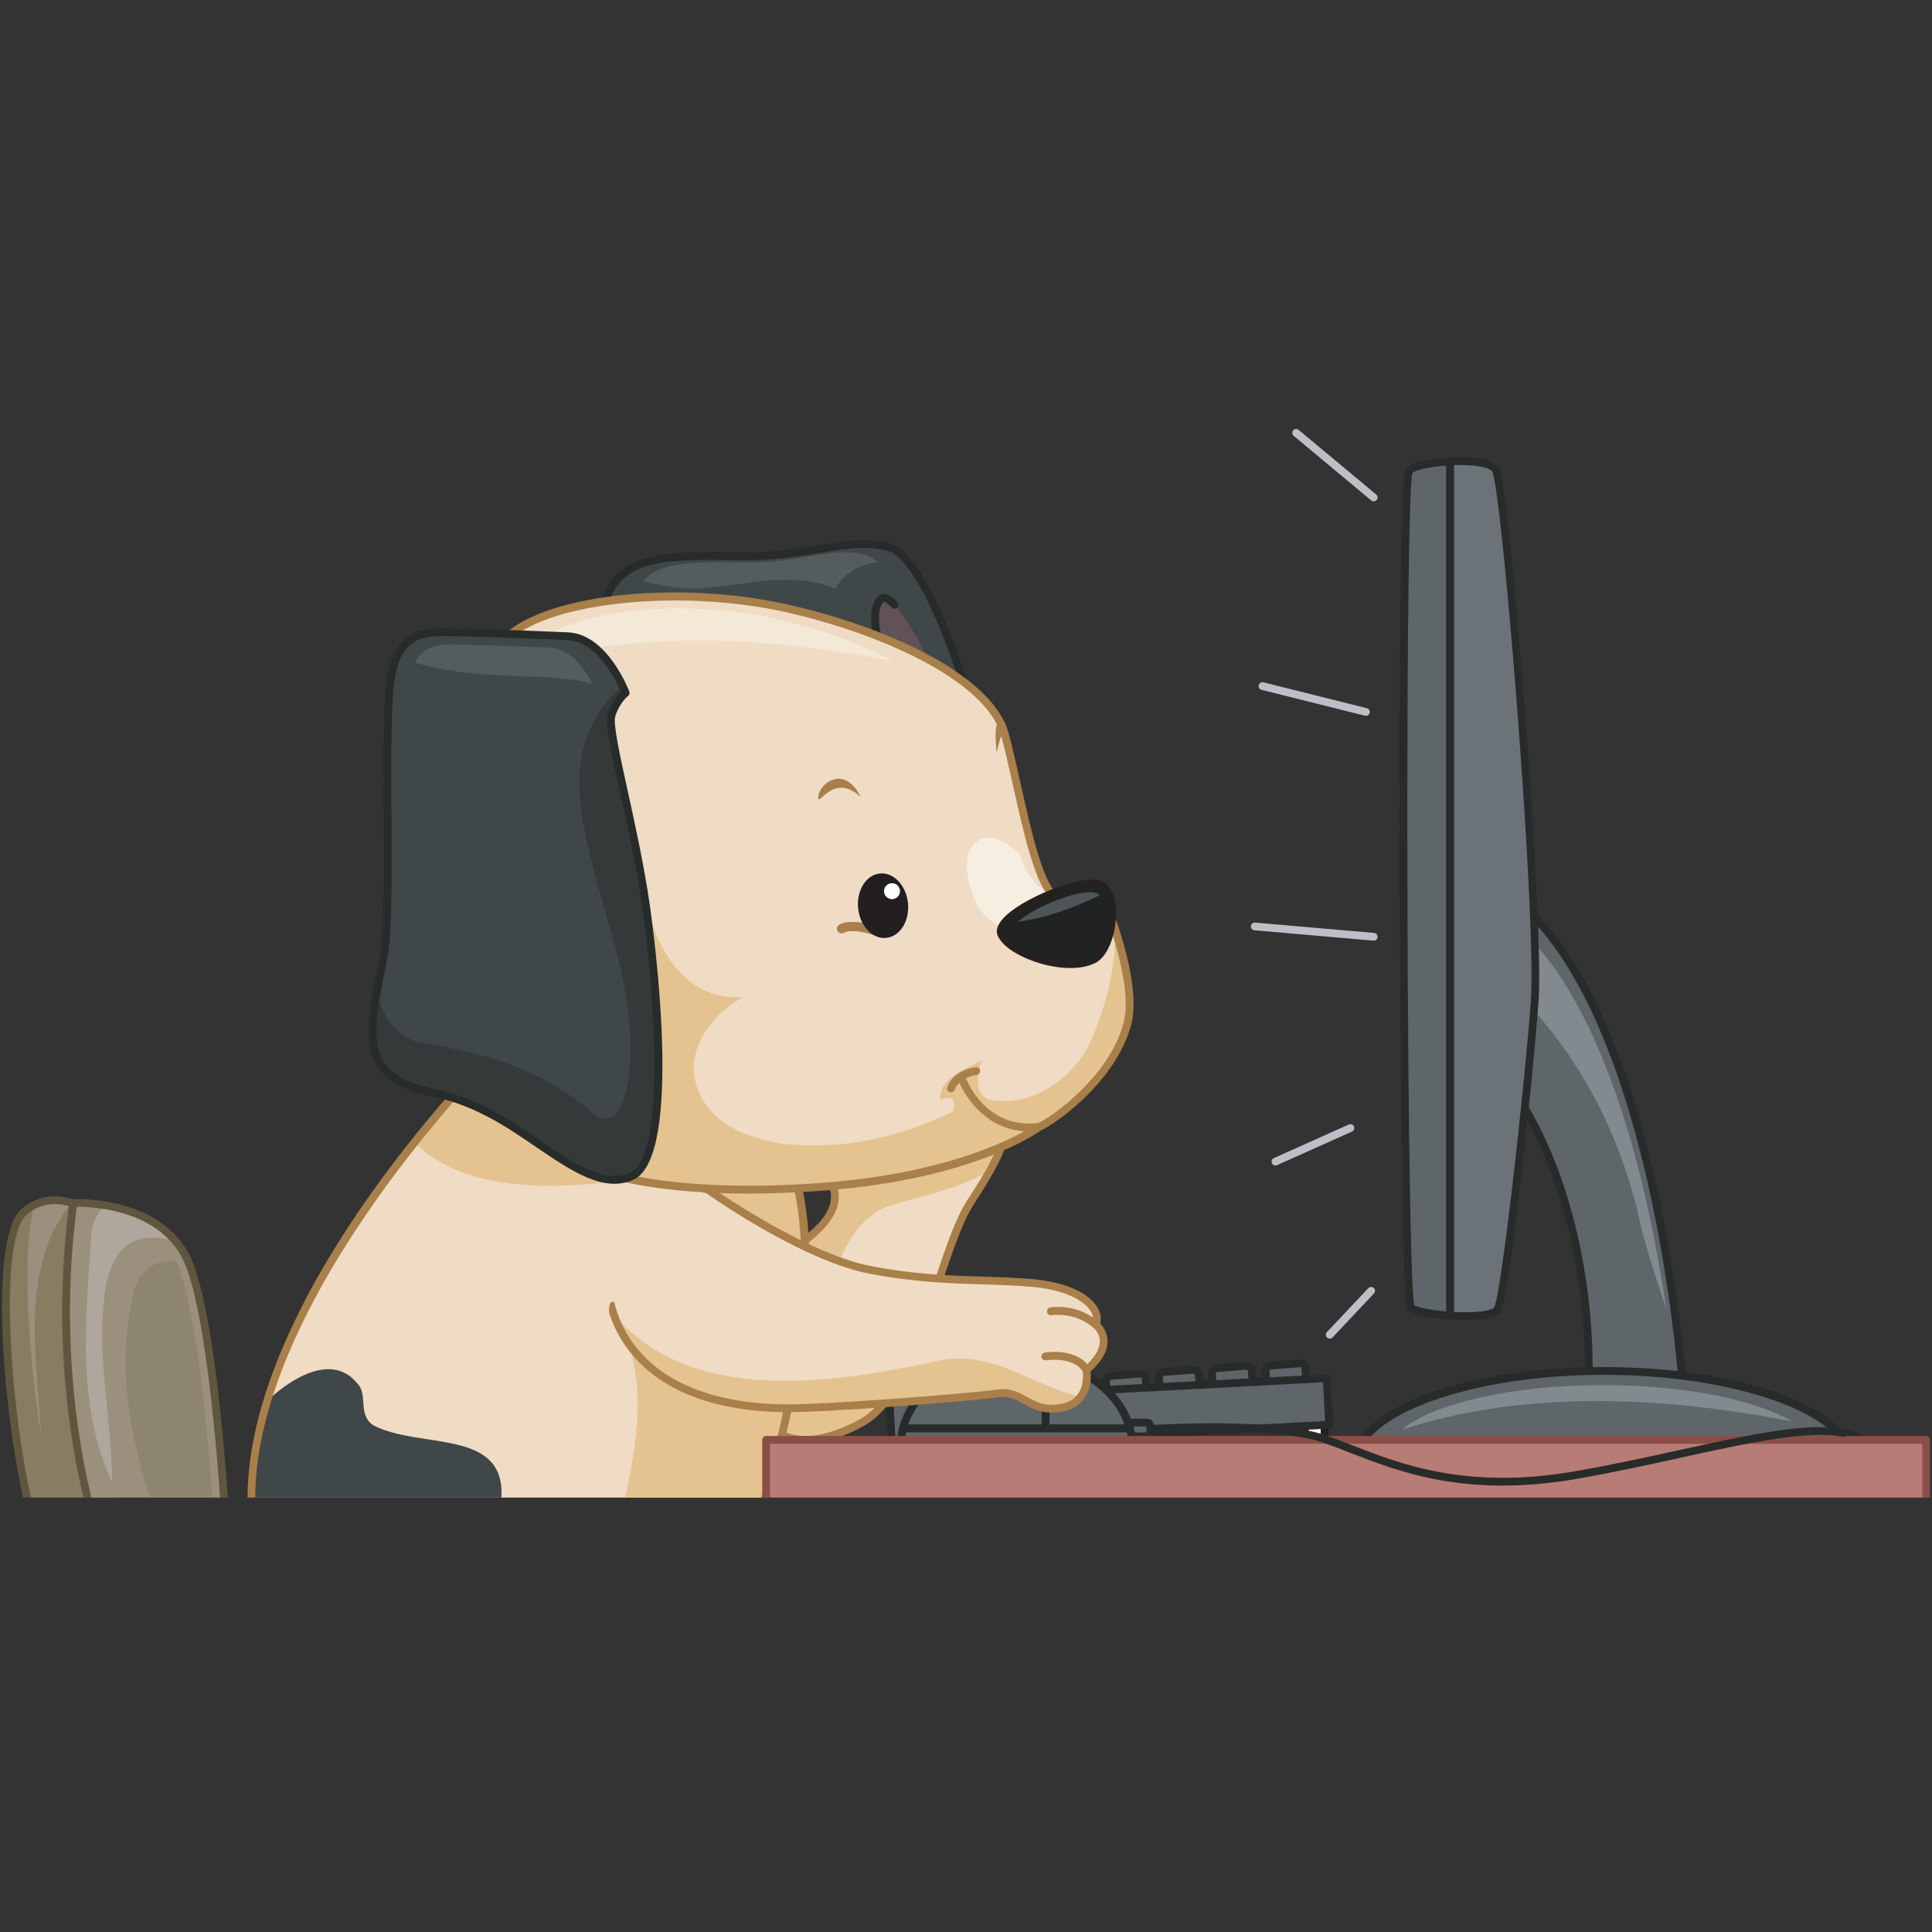 <svg xmlns="http://www.w3.org/2000/svg" xmlns:xlink="http://www.w3.org/1999/xlink" width="500" zoomAndPan="magnify" viewBox="0 0 375 375" height="500" preserveAspectRatio="xMidYMid meet" version="1.0"><rect x="0" y="0" width="375" height="375" fill="#333333" stroke="none"/><defs><clipPath id="8b81cdebb6"><path d="M 48.547 201 L 156.738 201 L 156.738 290.676 L 48.547 290.676 Z M 48.547 201 " clip-rule="nonzero"/></clipPath><clipPath id="132da22e58"><path d="M 80.051 201 L 156.738 201 L 156.738 290.676 L 80.051 290.676 Z M 80.051 201 " clip-rule="nonzero"/></clipPath><clipPath id="e7e161aa91"><path d="M 48.547 265.68 L 97.887 265.68 L 97.887 290.676 L 48.547 290.676 Z M 48.547 265.68 " clip-rule="nonzero"/></clipPath><clipPath id="6ae74cdc54"><path d="M 48 200.316 L 157.332 200.316 L 157.332 290.676 L 48 290.676 Z M 48 200.316 " clip-rule="nonzero"/></clipPath><clipPath id="ebfeba5897"><path d="M 148.414 279.344 L 374 279.344 L 374 290.676 L 148.414 290.676 Z M 148.414 279.344 " clip-rule="nonzero"/></clipPath><clipPath id="1e17896cb2"><path d="M 147.82 278.156 L 374.609 278.156 L 374.609 290.676 L 147.82 290.676 Z M 147.82 278.156 " clip-rule="nonzero"/></clipPath><clipPath id="b55af34716"><path d="M 1 232.402 L 22.984 232.402 L 22.984 290.676 L 1 290.676 Z M 1 232.402 " clip-rule="nonzero"/></clipPath><clipPath id="4d06f30b36"><path d="M 0.395 232 L 23.578 232 L 23.578 290.676 L 0.395 290.676 Z M 0.395 232 " clip-rule="nonzero"/></clipPath><clipPath id="884928f8b7"><path d="M 12.285 233 L 43.789 233 L 43.789 290.676 L 12.285 290.676 Z M 12.285 233 " clip-rule="nonzero"/></clipPath><clipPath id="77435a8f33"><path d="M 24.176 244.285 L 41.414 244.285 L 41.414 290.676 L 24.176 290.676 Z M 24.176 244.285 " clip-rule="nonzero"/></clipPath><clipPath id="46e369a4f6"><path d="M 12 232.402 L 44.387 232.402 L 44.387 290.676 L 12 290.676 Z M 12 232.402 " clip-rule="nonzero"/></clipPath><clipPath id="8cb8f02bb5"><path d="M 250 83.203 L 268 83.203 L 268 98 L 250 98 Z M 250 83.203 " clip-rule="nonzero"/></clipPath></defs><path fill="#5f666a" d="M 253.602 268.594 C 253.637 269.062 253.16 269.48 252.531 269.531 L 247.09 269.949 C 246.469 270 245.93 269.66 245.895 269.191 L 245.645 265.984 C 245.609 265.516 246.086 265.094 246.711 265.047 L 252.152 264.625 C 252.777 264.578 253.316 264.918 253.352 265.387 L 253.602 268.594 " fill-opacity="1" fill-rule="nonzero"/><path fill="#272b2a" d="M 252.094 263.875 L 246.656 264.297 C 246.094 264.34 245.586 264.586 245.258 264.969 C 244.996 265.277 244.863 265.66 244.898 266.043 L 245.145 269.246 C 245.172 269.629 245.363 269.988 245.672 270.254 C 246.055 270.582 246.594 270.746 247.152 270.699 L 252.59 270.281 C 253.648 270.195 254.422 269.434 254.352 268.535 L 254.102 265.328 C 254.07 264.945 253.887 264.59 253.574 264.324 C 253.195 263.996 252.652 263.832 252.094 263.875 Z M 246.77 265.797 L 252.211 265.375 C 252.449 265.359 252.59 265.449 252.609 265.484 C 252.609 265.484 252.844 268.555 252.848 268.617 C 252.824 268.66 252.703 268.762 252.477 268.777 L 247.035 269.199 C 246.801 269.219 246.656 269.125 246.633 269.094 L 246.395 265.926 C 246.41 265.926 246.535 265.816 246.77 265.797 Z M 246.77 265.797 " fill-opacity="1" fill-rule="nonzero"/><path fill="#5f666a" d="M 243.188 269.094 C 243.223 269.562 242.746 269.984 242.121 270.031 L 236.68 270.453 C 236.055 270.5 235.516 270.16 235.48 269.691 L 235.234 266.484 C 235.195 266.016 235.676 265.598 236.297 265.547 L 241.742 265.129 C 242.367 265.078 242.902 265.422 242.941 265.891 L 243.188 269.094 " fill-opacity="1" fill-rule="nonzero"/><path fill="#272b2a" d="M 241.68 264.379 L 236.242 264.797 C 235.684 264.844 235.176 265.086 234.844 265.473 C 234.582 265.781 234.453 266.16 234.484 266.543 L 234.73 269.75 C 234.762 270.133 234.945 270.488 235.258 270.754 C 235.641 271.082 236.18 271.246 236.738 271.203 L 242.18 270.781 C 243.234 270.699 244.008 269.934 243.938 269.035 L 243.691 265.832 C 243.66 265.445 243.473 265.09 243.164 264.824 C 242.781 264.496 242.242 264.332 241.68 264.379 Z M 236.355 266.297 L 241.801 265.879 C 242.035 265.859 242.18 265.949 242.199 265.984 C 242.199 265.984 242.43 269.059 242.434 269.121 C 242.41 269.16 242.289 269.266 242.062 269.281 L 236.621 269.703 C 236.387 269.723 236.242 269.629 236.223 269.594 L 235.984 266.426 C 235.996 266.426 236.125 266.316 236.355 266.297 Z M 236.355 266.297 " fill-opacity="1" fill-rule="nonzero"/><path fill="#5f666a" d="M 232.898 269.848 C 232.938 270.316 232.461 270.734 231.832 270.785 L 226.391 271.203 C 225.766 271.254 225.23 270.914 225.195 270.445 L 224.945 267.238 C 224.91 266.77 225.387 266.348 226.012 266.301 L 231.453 265.879 C 232.078 265.832 232.617 266.172 232.652 266.641 L 232.898 269.848 " fill-opacity="1" fill-rule="nonzero"/><path fill="#272b2a" d="M 231.398 265.129 L 225.953 265.551 C 225.395 265.594 224.887 265.84 224.559 266.223 C 224.293 266.531 224.164 266.914 224.195 267.297 L 224.441 270.5 C 224.473 270.887 224.66 271.242 224.969 271.508 C 225.355 271.836 225.895 271.996 226.449 271.953 L 231.895 271.535 C 232.949 271.453 233.723 270.688 233.652 269.789 L 233.402 266.582 C 233.371 266.199 233.188 265.844 232.875 265.578 C 232.492 265.25 231.953 265.086 231.398 265.129 Z M 226.07 267.051 L 231.512 266.629 C 231.746 266.609 231.891 266.703 231.914 266.734 C 231.914 266.734 232.141 269.809 232.148 269.875 C 232.125 269.914 232.004 270.016 231.773 270.035 L 226.336 270.453 C 226.102 270.473 225.957 270.383 225.934 270.348 L 225.699 267.18 C 225.707 267.184 225.836 267.066 226.07 267.051 Z M 232.148 269.906 L 232.148 269.906 " fill-opacity="1" fill-rule="nonzero"/><path fill="#5f666a" d="M 222.613 270.602 C 222.648 271.07 222.172 271.488 221.547 271.535 L 216.102 271.957 C 215.48 272.008 214.941 271.668 214.906 271.195 L 214.66 267.988 C 214.621 267.52 215.102 267.102 215.727 267.051 L 221.168 266.633 C 221.793 266.582 222.328 266.926 222.363 267.395 L 222.613 270.602 " fill-opacity="1" fill-rule="nonzero"/><path fill="#272b2a" d="M 221.109 265.883 L 215.668 266.301 C 215.105 266.348 214.602 266.594 214.27 266.977 C 214.008 267.285 213.879 267.668 213.91 268.051 L 214.156 271.254 C 214.188 271.637 214.375 271.992 214.684 272.262 C 215.066 272.586 215.605 272.75 216.164 272.707 L 221.605 272.285 C 222.66 272.203 223.434 271.438 223.363 270.543 L 223.113 267.336 C 223.082 266.953 222.898 266.594 222.586 266.328 C 222.207 266.004 221.664 265.84 221.109 265.883 Z M 215.781 267.805 L 221.223 267.383 C 221.461 267.363 221.602 267.457 221.621 267.488 C 221.621 267.488 221.855 270.562 221.859 270.625 C 221.836 270.664 221.715 270.77 221.488 270.785 L 216.047 271.207 C 215.812 271.227 215.668 271.133 215.645 271.102 L 215.41 267.93 C 215.422 267.934 215.547 267.82 215.781 267.805 Z M 221.863 270.656 L 221.863 270.66 C 221.863 270.656 221.863 270.66 221.863 270.656 " fill-opacity="1" fill-rule="nonzero"/><path fill="#ffffff" d="M 257.102 281.48 L 253.254 281.48 L 253.254 274.289 L 257.102 274.289 L 257.102 281.48 " fill-opacity="1" fill-rule="nonzero"/><path fill="#231f20" d="M 253.254 273.535 C 252.836 273.535 252.5 273.875 252.5 274.289 L 252.5 281.48 C 252.5 281.895 252.836 282.23 253.254 282.23 L 257.102 282.23 C 257.516 282.23 257.855 281.895 257.855 281.48 L 257.855 274.289 C 257.855 273.875 257.516 273.535 257.102 273.535 Z M 256.348 275.043 C 256.348 276.109 256.348 279.66 256.348 280.727 C 255.609 280.727 254.742 280.727 254.008 280.727 C 254.008 279.66 254.008 276.109 254.008 275.043 C 254.742 275.043 255.609 275.043 256.348 275.043 " fill-opacity="1" fill-rule="nonzero"/><path fill="#5f666a" d="M 257.988 276.527 L 173.133 280.984 L 172.656 271.969 L 257.516 267.512 L 257.988 276.527 " fill-opacity="1" fill-rule="nonzero"/><path fill="#272b2a" d="M 257.477 266.758 L 172.617 271.219 C 172.203 271.238 171.883 271.594 171.906 272.008 L 172.379 281.023 C 172.391 281.223 172.477 281.41 172.629 281.543 C 172.777 281.68 172.973 281.746 173.172 281.738 L 258.027 277.277 C 258.445 277.258 258.762 276.902 258.742 276.488 L 258.27 267.473 C 258.258 267.273 258.168 267.086 258.02 266.953 C 257.871 266.816 257.676 266.746 257.477 266.758 Z M 256.805 268.301 C 256.867 269.449 257.137 274.668 257.199 275.816 C 255.734 275.895 175.309 280.117 173.844 280.195 C 173.785 279.047 173.508 273.828 173.449 272.68 C 174.91 272.605 255.34 268.379 256.805 268.301 " fill-opacity="1" fill-rule="nonzero"/><path fill="#5f666a" d="M 294.637 213.016 C 294.637 213.016 309.223 232.738 308.363 269.605 L 326.664 269.605 C 326.664 269.605 322.375 202.152 296.926 177.004 L 294.637 213.016 " fill-opacity="1" fill-rule="nonzero"/><path fill="#82898f" d="M 323.453 254.152 C 320.211 232.23 312.621 197.52 295.926 181.016 L 295.141 193.293 C 306.102 204.742 313.664 218.379 317.82 235 C 319.211 241.676 321.375 247.891 323.453 254.152 " fill-opacity="1" fill-rule="nonzero"/><path fill="#272b2a" d="M 296.66 176.301 C 296.383 176.402 296.195 176.66 296.176 176.953 L 293.887 212.969 C 293.879 213.145 293.93 213.32 294.035 213.461 C 294.18 213.66 308.453 233.438 307.613 269.59 C 307.609 269.793 307.688 269.988 307.824 270.133 C 307.969 270.277 308.164 270.359 308.363 270.359 L 326.664 270.359 C 326.875 270.359 327.07 270.273 327.211 270.121 C 327.355 269.973 327.43 269.766 327.418 269.562 C 327.406 269.391 326.293 252.414 322.078 232.578 C 318.172 214.227 310.734 189.59 297.457 176.465 C 297.246 176.258 296.934 176.191 296.66 176.301 Z M 297.566 178.785 C 320.051 202.828 325.277 261.391 325.855 268.855 C 324.441 268.855 310.461 268.855 309.129 268.855 C 309.141 268.078 309.152 267.297 309.152 266.535 C 309.152 233.816 296.949 215.039 295.406 212.801 C 295.438 212.305 297.371 181.906 297.566 178.785 Z M 309.117 269.605 C 309.117 269.605 309.117 269.617 309.117 269.625 C 309.117 269.617 309.117 269.613 309.117 269.605 " fill-opacity="1" fill-rule="nonzero"/><path fill="#5f666a" d="M 359.473 283.902 C 359.473 287.691 263.125 287.691 263.125 283.902 C 263.125 274.066 284.691 266.094 311.297 266.094 C 337.902 266.094 359.473 274.066 359.473 283.902 " fill-opacity="1" fill-rule="nonzero"/><path fill="#82898f" d="M 347.828 275.887 C 340.73 271.695 326.953 268.855 311.121 268.855 C 293.34 268.855 278.152 272.438 272.109 277.488 C 296.34 269.66 322.578 271.051 347.828 275.887 " fill-opacity="1" fill-rule="nonzero"/><path fill="#272b2a" d="M 262.367 283.902 C 262.367 284.82 262.367 285.961 278.137 286.785 C 286.887 287.242 298.664 287.496 311.297 287.496 C 323.934 287.496 335.703 287.242 344.457 286.785 C 360.227 285.961 360.227 284.82 360.227 283.902 C 360.227 273.496 338.734 265.344 311.297 265.344 C 283.863 265.344 262.367 273.496 262.367 283.902 Z M 311.297 266.852 C 336.766 266.852 358.305 274.516 358.699 283.648 C 356.746 284.797 339.762 285.992 311.297 285.992 C 282.832 285.992 265.848 284.797 263.895 283.648 C 264.289 274.516 285.828 266.852 311.297 266.852 " fill-opacity="1" fill-rule="nonzero"/><path fill="#f0dcc4" d="M 141.848 248.125 C 141.848 248.125 164.934 240.098 161.746 230.418 C 159.969 225.02 159.191 221.965 163.969 221.609 C 168.746 221.254 193.688 214.215 194.891 217.754 C 196.09 221.293 191.711 228.238 188.352 233.41 C 182.234 242.828 178.312 270.109 167.273 276.129 C 138.77 291.668 141.848 248.125 141.848 248.125 " fill-opacity="1" fill-rule="nonzero"/><path fill="#e4c390" d="M 194.891 217.754 C 193.688 214.215 168.746 221.254 163.969 221.609 C 159.191 221.965 159.969 225.02 161.746 230.418 C 164.934 240.098 141.848 248.125 141.848 248.125 C 141.848 248.125 138.77 291.668 167.273 276.129 C 170.473 274.383 173.078 270.848 175.309 266.48 C 168.543 266.336 162.25 262.887 161.25 256.566 C 160.246 248.543 164.766 236.504 172.793 233.992 C 179.438 232.043 186.379 230.699 192.211 227.117 C 194.211 223.508 195.641 219.969 194.891 217.754 " fill-opacity="1" fill-rule="nonzero"/><path fill="#a97f4a" d="M 172.277 219.234 C 168.523 220.055 165.281 220.758 163.914 220.859 C 162.059 220.996 160.84 221.543 160.184 222.527 C 159.043 224.23 159.777 226.848 161.031 230.652 C 163.949 239.523 141.824 247.336 141.602 247.414 C 141.316 247.512 141.117 247.77 141.098 248.07 C 141.031 249.035 139.551 271.734 149.965 278.422 C 154.438 281.293 160.379 280.742 167.633 276.789 C 174.91 272.82 179.102 260.262 182.801 249.176 C 184.859 243.004 186.805 237.172 188.98 233.82 C 193.023 227.598 196.859 221.215 195.602 217.512 C 194.695 214.84 187.672 215.883 172.277 219.234 Z M 162.801 232.273 C 162.801 231.586 162.691 230.891 162.461 230.184 C 161.695 227.855 161.117 225.969 161.117 224.664 C 161.117 224.129 161.215 223.691 161.434 223.363 C 161.816 222.789 162.664 222.461 164.023 222.359 C 165.5 222.25 168.629 221.57 172.598 220.707 C 177.008 219.746 182.5 218.551 186.848 217.934 C 193.742 216.961 194.172 217.984 194.176 217.996 C 195.309 221.316 190.371 228.918 187.719 233 C 185.438 236.516 183.465 242.434 181.371 248.699 C 177.762 259.52 173.668 271.785 166.914 275.469 C 160.18 279.141 154.75 279.707 150.777 277.156 C 143.398 272.418 142.508 258.152 142.508 251.57 C 142.508 250.203 142.551 249.211 142.574 248.664 C 145.711 247.512 162.801 240.871 162.801 232.273 " fill-opacity="1" fill-rule="nonzero"/><g clip-path="url(#8b81cdebb6)"><path fill="#f0dcc4" d="M 143.184 212.426 C 116.59 196.879 97.523 202.395 97.523 202.395 C 97.523 202.395 48.875 250.062 48.793 290.676 L 148.5 290.676 C 152.207 278.582 166.668 226.156 143.184 212.426 " fill-opacity="1" fill-rule="nonzero"/></g><g clip-path="url(#132da22e58)"><path fill="#e4c390" d="M 143.184 212.426 C 116.59 196.879 97.523 202.395 97.523 202.395 C 97.523 202.395 89.75 210.012 80.418 221.738 C 93.445 234.668 118.945 229.543 135.66 226.973 C 136.16 233.496 140.176 239.012 143.184 244.527 C 146.195 249.543 146.699 257.07 141.18 259.074 C 134.656 260.578 125.625 262.586 120.605 257.07 C 125.605 268.137 123.738 279.461 121.348 290.676 L 148.5 290.676 C 152.207 278.582 166.668 226.156 143.184 212.426 " fill-opacity="1" fill-rule="nonzero"/></g><g clip-path="url(#e7e161aa91)"><path fill="#404748" d="M 72.43 276.629 C 69.418 274.625 71.426 270.613 69.418 268.605 C 64.762 262.68 56.891 267.109 51.836 271.949 C 49.934 278.227 48.805 284.531 48.793 290.676 L 97.324 290.676 C 98.09 277.148 81.445 281.371 72.43 276.629 " fill-opacity="1" fill-rule="nonzero"/></g><g clip-path="url(#6ae74cdc54)"><path fill="#a97f4a" d="M 97.906 203.07 C 99.883 202.586 118.172 198.676 142.809 213.074 C 152.48 218.73 155.508 231.309 155.508 244.844 C 155.508 263.516 149.754 283.984 147.707 290.676 L 149.285 290.676 C 150.934 285.25 154.512 272.477 156.164 258.727 C 159.121 234.188 154.879 218.391 143.566 211.777 C 116.996 196.242 98.102 201.441 97.312 201.672 C 97.191 201.707 97.082 201.77 96.996 201.855 C 96.867 201.98 84.133 214.52 71.816 231.93 C 60.863 247.41 48.102 269.902 48.043 290.676 L 49.543 290.676 C 49.637 251.797 95.25 205.719 97.906 203.07 " fill-opacity="1" fill-rule="nonzero"/></g><path fill="#272b2a" d="M 222.844 276.633 C 222.43 276.66 222.117 277.02 222.141 277.43 C 222.168 277.848 222.527 278.16 222.941 278.137 C 223.117 278.125 236.02 277.293 246.785 278.223 C 247.398 277.82 247.988 277.379 248.512 276.867 C 237.469 275.691 223.598 276.582 222.844 276.633 " fill-opacity="1" fill-rule="nonzero"/><path fill="#272b2a" d="M 362.586 279.195 C 361.48 278.406 360.137 277.855 358.586 277.5 C 358.508 277.98 358.258 278.461 358.098 278.941 C 359.523 279.25 360.742 279.727 361.711 280.418 C 362.047 280.66 362.52 280.582 362.758 280.246 C 363 279.906 362.926 279.438 362.586 279.195 " fill-opacity="1" fill-rule="nonzero"/><path fill="#5f666a" d="M 222.812 278.805 L 218.914 278.805 C 218.27 278.805 217.75 278.203 217.75 277.465 C 217.75 276.727 218.27 276.129 218.914 276.129 L 222.812 276.129 C 223.453 276.129 223.453 278.805 222.812 278.805 " fill-opacity="1" fill-rule="nonzero"/><path fill="#272b2a" d="M 218.914 275.379 C 217.855 275.379 216.996 276.316 216.996 277.465 C 216.996 278.621 217.855 279.555 218.914 279.555 L 222.812 279.555 C 223.586 279.555 224.047 278.773 224.047 277.465 C 224.047 276.156 223.586 275.379 222.812 275.379 Z M 218.504 277.465 C 218.504 277.121 218.719 276.883 218.914 276.883 C 218.914 276.883 221.914 276.883 222.477 276.883 C 222.512 277.039 222.539 277.242 222.539 277.465 C 222.539 277.695 222.512 277.895 222.477 278.051 C 221.914 278.051 218.914 278.051 218.914 278.051 C 218.719 278.051 218.504 277.812 218.504 277.465 " fill-opacity="1" fill-rule="nonzero"/><path fill="#5f666a" d="M 197.289 263.34 C 186.402 263.34 177.324 269.32 175.25 277.262 L 202.945 277.262 L 202.945 263.898 C 201.137 263.531 199.242 263.34 197.289 263.34 " fill-opacity="1" fill-rule="nonzero"/><path fill="#272b2a" d="M 174.52 277.07 C 174.461 277.297 174.512 277.539 174.652 277.723 C 174.797 277.906 175.016 278.016 175.25 278.016 L 202.945 278.016 C 203.359 278.016 203.695 277.676 203.695 277.262 L 203.695 263.898 C 203.695 263.539 203.445 263.23 203.094 263.16 C 201.195 262.777 199.242 262.586 197.289 262.586 C 186.289 262.586 176.715 268.68 174.52 277.07 Z M 197.289 264.09 C 198.938 264.09 200.582 264.258 202.191 264.543 C 202.191 265.648 202.191 275.238 202.191 276.512 C 200.82 276.512 178.141 276.512 176.281 276.512 C 178.762 269.262 187.387 264.09 197.289 264.09 " fill-opacity="1" fill-rule="nonzero"/><path fill="#5f666a" d="M 202.945 263.898 L 202.945 277.262 L 219.324 277.262 C 217.621 270.746 211.203 265.551 202.945 263.898 " fill-opacity="1" fill-rule="nonzero"/><path fill="#272b2a" d="M 202.469 263.316 C 202.293 263.457 202.191 263.672 202.191 263.898 L 202.191 277.262 C 202.191 277.676 202.527 278.016 202.945 278.016 L 219.324 278.016 C 219.559 278.016 219.777 277.906 219.922 277.723 C 220.062 277.535 220.113 277.297 220.055 277.07 C 218.289 270.332 211.637 264.871 203.094 263.16 C 202.871 263.113 202.641 263.172 202.469 263.316 Z M 203.695 264.867 C 210.824 266.562 216.359 271 218.258 276.512 C 216.48 276.512 204.973 276.512 203.695 276.512 C 203.695 275.273 203.695 266.438 203.695 264.867 " fill-opacity="1" fill-rule="nonzero"/><path fill="#5f666a" d="M 175.25 277.262 C 174.957 278.379 174.805 279.539 174.805 280.727 C 174.805 281.93 219.773 281.93 219.773 280.727 C 219.773 279.539 219.617 278.379 219.324 277.262 L 175.25 277.262 " fill-opacity="1" fill-rule="nonzero"/><path fill="#272b2a" d="M 175.25 276.512 C 174.906 276.512 174.609 276.738 174.52 277.07 C 174.207 278.27 174.047 279.496 174.047 280.727 C 174.047 281.539 174.047 281.879 181.801 282.156 C 185.887 282.301 191.387 282.383 197.289 282.383 C 203.188 282.383 208.688 282.301 212.773 282.156 C 220.523 281.879 220.523 281.539 220.523 280.727 C 220.523 279.496 220.367 278.27 220.055 277.07 C 219.965 276.738 219.668 276.512 219.324 276.512 Z M 218.707 278.016 C 218.863 278.746 218.961 279.488 218.988 280.23 C 214.586 281.051 179.988 281.051 175.586 280.23 C 175.617 279.488 175.711 278.746 175.867 278.016 C 177.055 278.016 217.52 278.016 218.707 278.016 " fill-opacity="1" fill-rule="nonzero"/><g clip-path="url(#ebfeba5897)"><path fill="#b77c75" d="M 373.855 279.473 L 148.707 279.473 L 148.707 290.676 L 373.855 290.676 L 373.855 279.473 " fill-opacity="1" fill-rule="nonzero"/></g><g clip-path="url(#1e17896cb2)"><path fill="#894f46" d="M 149.461 280.227 C 150.949 280.227 371.617 280.227 373.105 280.227 C 373.105 281.227 373.105 287.473 373.105 290.676 L 374.609 290.676 L 374.609 279.473 C 374.609 279.059 374.273 278.719 373.855 278.719 L 148.707 278.719 C 148.289 278.719 147.953 279.059 147.953 279.473 L 147.953 290.676 L 149.461 290.676 C 149.461 287.473 149.461 281.227 149.461 280.227 " fill-opacity="1" fill-rule="nonzero"/></g><path fill="#f0dcc4" d="M 137.223 230.785 C 137.223 230.785 155.781 243.992 168.992 246.5 C 182.207 249.004 191.258 248.188 200.539 249.039 C 209.82 249.887 213.945 253.988 212.691 257.109 C 212.691 257.109 217.133 260.531 210.898 265.926 C 210.898 265.926 211.875 271.957 206.445 273.16 C 199.828 274.625 198.805 269.664 193.453 270.473 C 188.102 271.281 159.863 273.426 152.484 273.348 C 119.695 273.004 115.07 251.293 119.031 239.734 C 122.305 230.18 137.223 230.785 137.223 230.785 " fill-opacity="1" fill-rule="nonzero"/><path fill="#e4c390" d="M 207.922 270.613 C 199.391 268.102 191.863 262.086 182.328 264.09 C 160.828 268.762 134.105 272.559 119.184 255.223 C 122.41 264.488 131.891 273.133 152.484 273.348 C 159.863 273.426 188.102 271.281 193.453 270.473 C 198.805 269.664 199.828 274.625 206.445 273.16 C 207.988 272.816 209.016 272.082 209.691 271.211 C 209.086 271.035 208.488 270.836 207.922 270.613 " fill-opacity="1" fill-rule="nonzero"/><path fill="#a97f4a" d="M 214.977 260.363 C 214.977 260.316 214.977 260.266 214.977 260.219 C 214.926 258.562 214.062 257.422 213.539 256.879 C 213.613 256.586 213.66 256.289 213.66 255.988 C 213.66 255.219 213.43 254.43 212.973 253.684 C 211.242 250.855 206.621 248.84 200.609 248.289 C 197.414 247.996 194.273 247.902 190.953 247.797 C 184.473 247.602 177.773 247.398 169.133 245.762 C 156.234 243.312 137.844 230.305 137.656 230.172 C 137.539 230.09 137.395 230.039 137.254 230.035 C 137.16 230.031 136.77 230.016 136.168 230.027 C 136.246 230.539 136.363 231.043 136.496 231.531 C 136.703 231.531 136.863 231.531 136.977 231.531 C 138.863 232.863 156.098 244.82 168.855 247.238 C 177.609 248.898 184.676 249.113 190.906 249.305 C 194.203 249.406 197.32 249.5 200.473 249.789 C 206.996 250.383 210.543 252.594 211.688 254.469 C 211.922 254.855 212.156 255.387 212.156 255.984 C 212.156 256.258 212.105 256.539 211.992 256.828 C 211.957 256.922 211.938 257.012 211.938 257.105 C 211.938 257.332 212.039 257.555 212.227 257.703 C 212.277 257.742 213.434 258.676 213.469 260.285 C 213.469 260.309 213.469 260.336 213.469 260.363 C 213.469 261.914 212.438 263.598 210.406 265.359 C 210.238 265.5 210.148 265.711 210.148 265.93 C 210.148 265.965 210.148 266.004 210.152 266.043 C 210.164 266.102 210.223 266.48 210.223 267.027 C 210.223 268.621 209.75 271.656 206.285 272.426 C 202.996 273.152 201.27 272.195 199.434 271.184 C 197.777 270.266 196.062 269.32 193.34 269.73 C 188.133 270.516 159.801 272.672 152.488 272.594 C 134.824 272.41 126.574 265.945 122.762 260.555 C 121 258.066 119.883 255.438 119.25 252.844 C 118.66 252.176 117.969 253.242 118.289 254.973 C 119 257.152 120.055 259.332 121.531 261.422 C 125.543 267.102 134.172 273.906 152.473 274.102 C 160.066 274.18 188.184 272.031 193.562 271.219 C 195.781 270.883 197.141 271.633 198.707 272.5 C 200.613 273.551 202.77 274.742 206.609 273.895 C 210.695 272.988 211.734 269.512 211.734 267.047 C 211.734 266.742 211.699 266.484 211.672 266.215 C 213.844 264.246 214.977 262.281 214.977 260.363 Z M 211.652 265.93 C 211.645 265.891 211.648 265.844 211.641 265.805 C 211.648 265.844 211.652 265.887 211.652 265.926 C 211.652 265.926 211.652 265.926 211.652 265.93 " fill-opacity="1" fill-rule="nonzero"/><path fill="#a97f4a" d="M 202.785 262.531 C 203.043 262.488 209.145 261.523 211.555 265.531 C 211.77 265.895 211.656 266.363 211.293 266.582 C 210.93 266.797 210.461 266.68 210.246 266.32 C 208.371 263.203 203.09 264.027 203.035 264.035 C 202.617 264.105 202.227 263.824 202.156 263.406 C 202.086 262.992 202.371 262.598 202.785 262.531 " fill-opacity="1" fill-rule="nonzero"/><path fill="#a97f4a" d="M 203.855 253.777 C 204.066 253.738 209.066 252.93 213.195 256.535 C 213.508 256.812 213.543 257.293 213.266 257.613 C 212.988 257.93 212.504 257.961 212.188 257.684 C 208.625 254.57 204.156 255.273 204.113 255.281 C 203.695 255.348 203.301 255.07 203.23 254.656 C 203.164 254.238 203.441 253.844 203.855 253.777 " fill-opacity="1" fill-rule="nonzero"/><path fill="#404748" d="M 187.965 135.633 C 187.965 135.633 180.242 108.301 172.434 106.18 C 164.629 104.055 156.801 108.297 143.312 107.965 C 129.82 107.633 123.93 108.395 120.203 112.051 C 116.473 115.707 117.281 120.582 117.281 120.582 C 117.281 120.582 157.73 116.234 187.965 135.633 " fill-opacity="1" fill-rule="nonzero"/><path fill="#555c5e" d="M 162.082 114.289 C 153.473 110.539 143.996 113.879 134.984 114.238 C 131.441 114.316 128.062 113.609 124.75 112.781 C 124.824 112.703 124.895 112.617 124.977 112.539 C 128.047 109.523 132.906 108.895 144.027 109.172 C 155.148 109.445 161.605 105.945 168.039 107.695 C 168.82 107.91 169.605 108.434 170.375 109.188 C 166.992 109.312 163.855 111.34 162.082 114.289 " fill-opacity="1" fill-rule="nonzero"/><path fill="#272b2a" d="M 158.875 105.812 C 154.488 106.535 149.52 107.355 143.328 107.203 C 130.59 106.887 123.797 107.453 119.664 111.504 C 115.699 115.398 116.492 120.492 116.527 120.707 C 116.594 121.105 116.961 121.387 117.363 121.34 C 117.762 121.301 157.898 117.25 187.555 136.273 C 187.82 136.445 188.168 136.434 188.422 136.246 C 188.676 136.059 188.785 135.73 188.699 135.426 C 188.379 134.293 180.766 107.652 172.633 105.441 C 168.293 104.262 163.926 104.98 158.875 105.812 Z M 186.676 133.961 C 159.086 117.258 123.656 119.301 117.98 119.754 C 117.973 119.539 117.973 119.297 117.984 119 C 118.055 117.395 118.543 114.746 120.734 112.598 C 124.105 109.289 129.375 108.383 143.293 108.727 C 149.621 108.883 154.672 108.055 159.121 107.316 C 164.199 106.48 168.211 105.82 172.234 106.914 C 177.844 108.438 184.098 125.492 186.676 133.961 " fill-opacity="1" fill-rule="nonzero"/><path fill="#605255" d="M 170.898 125.809 C 170.898 125.809 168.488 118.738 170.973 116.301 C 171.594 115.691 172.547 116.242 173.625 117.41 C 176.863 120.918 181.25 129.996 181.25 129.996 C 181.25 129.996 174.305 125.613 170.898 125.809 " fill-opacity="1" fill-rule="nonzero"/><path fill="#272b2a" d="M 174.188 116.891 C 174.473 117.203 174.453 117.688 174.145 117.973 C 173.836 118.258 173.352 118.238 173.066 117.93 C 172.094 116.879 171.652 116.816 171.578 116.812 C 171.551 116.812 171.543 116.812 171.508 116.844 C 169.754 118.566 170.996 123.719 171.621 125.562 C 171.758 125.957 171.547 126.395 171.145 126.527 C 170.746 126.664 170.312 126.449 170.176 126.055 C 169.914 125.281 167.691 118.453 170.438 115.758 C 170.762 115.438 171.168 115.277 171.613 115.289 C 172.375 115.309 173.195 115.816 174.188 116.891 " fill-opacity="1" fill-rule="nonzero"/><path fill="#f0dcc4" d="M 83.727 147.898 C 83.727 147.898 90.078 130.859 98.816 123.344 C 107.551 115.828 132.617 113.609 152.551 118.047 C 172.488 122.48 192.199 131.996 195.055 142.566 C 197.906 153.129 200.465 170.305 204.633 174.055 C 208.805 177.801 214.984 176.289 214.984 176.289 C 214.984 176.289 220.844 190.93 218.852 198.613 C 215.984 209.672 204 217.828 201.668 218.746 C 201.668 218.746 189.293 227.887 161.164 230.227 C 133.031 232.562 116.914 228.297 113.453 225.852 C 109.992 223.41 83.727 147.898 83.727 147.898 " fill-opacity="1" fill-rule="nonzero"/><path fill="#e4c390" d="M 120.727 158.426 C 124.746 171.336 126.293 194.324 144.164 193.574 C 137.375 197.352 131.93 205.266 136.176 213.094 C 139.492 218.84 145.02 220.609 151.082 221.891 C 162.734 223.418 174.566 220.879 184.984 215.73 C 185.004 215.219 185.578 213.715 184.582 213.164 C 184.074 213.145 183.059 213.098 182.527 213.586 C 182.219 208.988 187.371 207.684 190.512 205.781 C 189.891 208.301 188.699 212.324 192.215 213.496 C 199.797 214.844 207.141 210.074 210.988 203.617 C 214.387 196.445 216.656 188.352 216.43 180.371 C 218.02 185.281 220.18 193.492 218.852 198.613 C 215.984 209.672 204 217.828 201.668 218.746 C 201.668 218.746 189.293 227.887 161.164 230.227 C 133.031 232.562 116.914 228.297 113.453 225.852 C 111.027 224.145 97.441 186.645 89.5 164.289 C 99.035 158.633 109.375 153.652 120.727 158.426 " fill-opacity="1" fill-rule="nonzero"/><path fill="#f4e8d6" d="M 100.539 129.102 C 101.828 127.363 103.23 125.758 104.711 124.484 C 112.09 118.137 133.262 116.262 150.102 120.008 C 158.398 121.855 166.645 124.746 173.172 128.266 C 149.102 123.68 123.934 122.066 100.539 129.102 " fill-opacity="1" fill-rule="nonzero"/><path fill="#f5eee1" d="M 190.219 176.59 C 184.188 165.66 189.746 158.133 197.832 165.66 C 198.352 167.387 200.332 171.977 203.039 172.773 C 203.43 173.16 203.816 173.48 204.199 173.707 C 205.027 174.207 205.887 174.531 206.734 174.742 C 201.844 179.578 196.301 183.832 190.219 176.59 " fill-opacity="1" fill-rule="nonzero"/><path fill="#a97f4a" d="M 98.316 122.766 C 89.535 130.32 83.277 146.93 83.012 147.633 C 82.953 147.801 82.949 147.984 83.008 148.148 C 87.406 160.801 109.527 224.016 113.012 226.477 C 117.184 229.422 133.965 233.254 161.227 230.984 C 188.797 228.695 201.176 220.047 202.059 219.406 C 204.688 218.281 216.699 209.957 219.59 198.805 C 219.832 197.883 219.961 196.867 220.008 195.797 C 220.359 187.781 215.91 176.539 215.695 176.004 C 215.555 175.652 215.176 175.457 214.805 175.543 C 214.746 175.559 208.957 176.91 205.145 173.484 C 202.316 170.941 200.098 161.023 198.141 152.277 C 197.34 148.695 196.582 145.312 195.789 142.367 C 192.719 130.984 171.945 121.574 152.719 117.301 C 132.023 112.695 107.113 115.199 98.316 122.766 Z M 214.5 177.156 C 215.41 179.582 218.777 189.043 218.484 195.73 C 218.445 196.695 218.324 197.602 218.113 198.422 C 215.328 209.16 203.676 217.137 201.387 218.035 C 201.324 218.062 201.27 218.094 201.211 218.133 C 201.09 218.223 188.637 227.176 161.102 229.465 C 133.246 231.781 117.266 227.613 113.898 225.234 C 111.41 223.223 94.613 176.859 84.543 147.914 C 85.359 145.809 91.391 130.738 99.312 123.922 C 107.645 116.754 132.449 114.355 152.387 118.789 C 170.555 122.832 191.426 132.059 194.316 142.762 C 195.102 145.672 195.855 149.043 196.652 152.609 C 198.754 162.02 200.93 171.75 204.125 174.621 C 207.77 177.895 212.723 177.449 214.5 177.156 " fill-opacity="1" fill-rule="nonzero"/><path fill="#404748" d="M 110.367 123.496 C 110.367 123.496 96.805 122.902 90.016 122.777 C 83.227 122.652 76.652 121.52 75.602 133.867 C 74.555 146.215 76.07 176.914 74.508 185.504 C 72.941 194.094 69.773 204.484 76.039 208.832 C 82.301 213.18 84.953 210.746 95.414 216.297 C 105.875 221.848 115.055 231.844 122.684 228.273 C 130.312 224.699 127.75 192.336 125.406 175.934 C 123.066 159.535 117.723 141.812 118.703 138.801 C 119.68 135.789 121.438 134.504 121.438 134.504 C 121.438 134.504 117.48 123.977 110.367 123.496 " fill-opacity="1" fill-rule="nonzero"/><path fill="#343939" d="M 112.547 154.559 C 114.246 173.066 124.316 189.844 122.047 208.934 C 121.633 213.047 119.527 219.441 115.543 216.477 C 105.648 207.789 95.559 204.703 82.559 202.551 C 77.883 202.09 74.086 197.707 73.156 192.43 C 71.934 199.086 71.402 205.613 76.039 208.832 C 82.301 213.18 84.953 210.746 95.414 216.297 C 105.875 221.848 115.055 231.844 122.684 228.273 C 130.312 224.699 127.75 192.336 125.406 175.934 C 123.066 159.535 117.723 141.812 118.703 138.801 C 119.68 135.789 121.438 134.504 121.438 134.504 C 121.438 134.504 121.238 133.98 120.855 133.16 C 115.078 137.984 111.781 145.41 112.547 154.559 " fill-opacity="1" fill-rule="nonzero"/><path fill="#272b2a" d="M 74.852 133.805 C 74.371 139.449 74.426 149.023 74.48 158.285 C 74.543 169.328 74.605 180.754 73.766 185.371 L 73.094 188.82 C 71.531 196.59 69.762 205.391 75.609 209.449 C 78.797 211.664 81.125 212.195 83.82 212.812 C 86.633 213.453 89.816 214.18 95.062 216.965 C 98.145 218.602 101.125 220.633 104.004 222.598 C 110.824 227.25 117.262 231.641 123.004 228.953 C 132.781 224.375 126.859 180.785 126.152 175.832 C 125.051 168.137 123.27 160.043 121.844 153.547 C 120.359 146.809 118.961 140.445 119.418 139.031 C 120.301 136.316 121.871 135.121 121.887 135.109 C 122.152 134.91 122.262 134.555 122.145 134.242 C 121.973 133.793 117.93 123.25 110.418 122.746 C 110.41 122.742 110.406 122.742 110.398 122.742 C 110.266 122.738 96.75 122.152 90.027 122.027 L 88.602 121.988 C 82.348 121.805 75.887 121.617 74.852 133.805 Z M 104.852 221.352 C 101.941 219.367 98.926 217.309 95.77 215.633 C 90.348 212.754 86.91 211.973 84.156 211.344 C 81.508 210.738 79.418 210.262 76.469 208.215 C 71.43 204.719 73.027 196.789 74.57 189.117 L 75.25 185.641 C 76.113 180.887 76.051 169.902 75.984 158.273 C 75.934 149.047 75.879 139.508 76.352 133.93 C 77.266 123.164 82.25 123.309 88.559 123.496 L 90 123.531 C 96.664 123.652 110.035 124.234 110.32 124.246 C 116.035 124.637 119.688 132.305 120.539 134.297 C 119.902 134.914 118.734 136.273 117.984 138.566 C 117.746 139.301 117.793 140.582 118.074 142.5 C 118.449 145.07 119.254 148.785 120.371 153.867 C 121.762 160.188 123.484 168.012 124.582 175.484 C 124.605 175.672 124.633 175.855 124.66 176.043 C 127.375 195.059 129.004 224.48 122.363 227.594 C 117.402 229.914 111.586 225.949 104.852 221.352 " fill-opacity="1" fill-rule="nonzero"/><path fill="#555c5e" d="M 80.555 128.598 C 82.617 124.539 86.629 125.074 90.742 125.152 C 96.156 125.254 106.977 125.727 106.977 125.727 C 110.992 125.996 113.746 130.285 115.012 132.77 C 112.5 131.918 109.582 131.844 107.129 131.488 C 98.355 131.105 89.078 131.184 80.555 128.598 " fill-opacity="1" fill-rule="nonzero"/><path fill="#a97f4a" d="M 193.457 145.977 C 193.457 145.977 192.688 140.34 194.066 139.891 C 195.445 139.441 195.188 141.469 195.188 141.469 C 195.188 141.469 194.504 141.438 193.457 145.977 " fill-opacity="1" fill-rule="nonzero"/><path fill="#a97f4a" d="M 167.02 154.641 C 167.02 154.641 165.324 150.664 162.246 151.207 C 159.16 151.75 158.328 155.281 159.016 155.145 C 159.699 155 162.441 150.539 167.02 154.641 " fill-opacity="1" fill-rule="nonzero"/><path fill="#202322" d="M 212.258 186.23 C 216.055 184.312 217.551 172.961 213.277 171.629 C 209.004 170.293 192.633 177.605 194.379 181.371 C 196.125 185.141 206.918 188.926 212.258 186.23 " fill-opacity="1" fill-rule="nonzero"/><path fill="#4e5558" d="M 212.703 173.312 C 213 173.41 213.262 173.559 213.496 173.754 C 208.363 176.238 203.031 178.199 197.539 178.906 C 201.223 175.77 209.902 172.441 212.703 173.312 " fill-opacity="1" fill-rule="nonzero"/><path fill="#262121" d="M 194.594 178.391 C 193.273 179.895 193.371 181.016 193.688 181.695 C 194.547 183.547 197.203 185.398 200.797 186.645 C 204.324 187.871 209.281 188.586 212.605 186.91 C 215.402 185.496 216.922 180.195 216.586 176.125 C 216.348 173.301 215.258 171.445 213.504 170.898 C 209.789 169.742 198.125 174.359 194.594 178.391 Z M 201.301 185.203 C 198.184 184.125 195.738 182.492 195.074 181.051 C 194.836 180.543 195.391 179.797 195.742 179.395 C 198.863 175.836 209.863 171.363 213.051 172.355 C 214.152 172.703 214.883 174.121 215.062 176.25 C 215.375 180.051 213.848 184.57 211.914 185.547 C 209.016 187.008 204.531 186.328 201.301 185.203 " fill-opacity="1" fill-rule="nonzero"/><path fill="#a97f4a" d="M 187.348 208.926 C 187.496 209.348 191.07 219.195 201.582 217.988 C 202 217.941 202.379 218.242 202.426 218.66 C 202.473 219.078 202.172 219.457 201.754 219.504 C 190.016 220.852 185.945 209.543 185.906 209.43 C 185.77 209.031 185.977 208.598 186.375 208.457 C 186.773 208.32 187.211 208.527 187.348 208.926 " fill-opacity="1" fill-rule="nonzero"/><path fill="#a97f4a" d="M 190.242 207.832 C 190.285 208.25 189.977 208.621 189.559 208.66 C 189.523 208.668 186.258 209.012 185.297 211.527 C 185.145 211.922 184.703 212.117 184.309 211.965 C 183.914 211.816 183.719 211.375 183.867 210.98 C 185.176 207.57 189.242 207.156 189.414 207.141 C 189.836 207.105 190.207 207.41 190.242 207.832 " fill-opacity="1" fill-rule="nonzero"/><path fill="#a97f4a" d="M 162.801 179.555 C 162.414 179.84 162.336 180.371 162.609 180.77 C 162.883 181.168 163.43 181.273 163.844 181.02 C 163.859 181.008 165.578 179.992 170.402 181.809 C 170.867 181.984 171.383 181.75 171.562 181.285 C 171.734 180.824 171.5 180.305 171.035 180.133 C 165.234 177.945 163.035 179.383 162.801 179.555 " fill-opacity="1" fill-rule="nonzero"/><path fill="#231f20" d="M 176.242 175.332 C 176.57 178.785 174.676 181.793 172.004 182.047 C 169.328 182.305 166.891 179.715 166.559 176.258 C 166.227 172.805 168.125 169.797 170.801 169.543 C 173.473 169.285 175.91 171.879 176.242 175.332 " fill-opacity="1" fill-rule="nonzero"/><path fill="#ffffff" d="M 174.684 172.828 C 174.762 173.676 174.137 174.43 173.285 174.516 C 172.426 174.594 171.672 173.973 171.59 173.125 C 171.508 172.273 172.133 171.52 172.988 171.438 C 173.84 171.355 174.598 171.977 174.684 172.828 " fill-opacity="1" fill-rule="nonzero"/><path fill="#5f666a" d="M 273.48 91.445 C 271.672 94.461 272.336 252.27 273.859 253.793 C 274.574 254.504 277.941 255.133 281.488 255.367 L 281.488 89.547 C 277.707 89.746 274.047 90.5 273.48 91.445 " fill-opacity="1" fill-rule="nonzero"/><path fill="#272b2a" d="M 281.445 88.797 C 280.199 88.859 273.906 89.277 272.836 91.059 C 271.508 93.266 271.605 154.473 271.668 173.18 C 271.734 193.578 271.91 213.641 272.148 228.223 C 272.57 253.566 272.973 253.969 273.328 254.324 C 274.609 255.605 280.309 256.043 281.434 256.117 C 281.641 256.133 281.848 256.059 282 255.918 C 282.152 255.773 282.238 255.578 282.238 255.367 L 282.238 89.547 C 282.238 89.34 282.156 89.145 282.004 89 C 281.855 88.859 281.652 88.785 281.445 88.797 Z M 280.734 90.355 C 280.734 91.949 280.734 252.941 280.734 254.551 C 277.352 254.266 275.066 253.703 274.5 253.328 C 273.652 249.656 273.164 201.512 273.164 158.699 C 273.164 124.641 273.469 93.988 274.145 91.82 C 274.508 91.363 276.996 90.629 280.734 90.355 " fill-opacity="1" fill-rule="nonzero"/><path fill="#6c7378" d="M 290.254 91.066 C 289.293 89.719 285.328 89.344 281.488 89.547 L 281.488 255.367 C 285.539 255.637 289.824 255.395 290.637 254.172 C 292.16 251.887 296.738 210.348 297.879 194.34 C 299.023 178.336 292.16 93.734 290.254 91.066 " fill-opacity="1" fill-rule="nonzero"/><path fill="#272b2a" d="M 281.445 88.797 C 281.047 88.816 280.734 89.145 280.734 89.547 L 280.734 255.367 C 280.734 255.766 281.039 256.094 281.434 256.117 C 284.586 256.328 290.051 256.406 291.262 254.59 C 292.988 252.004 297.59 208.969 298.629 194.395 C 298.723 193.137 298.762 191.484 298.762 189.504 C 298.762 178.18 297.398 156.277 295.961 137.645 C 295.824 135.816 292.496 92.906 290.867 90.629 C 289.418 88.602 283.797 88.672 281.445 88.797 Z M 289.633 91.492 C 291.406 94.883 297.262 165.621 297.262 189.336 C 297.262 191.348 297.219 193.023 297.129 194.289 C 295.949 210.832 291.371 251.516 290.008 253.758 C 289.676 254.262 287.258 254.914 282.238 254.652 C 282.238 253.242 282.238 91.723 282.238 90.277 C 286.566 90.133 289.102 90.777 289.633 91.492 Z M 290.867 90.629 Z M 290.867 90.629 " fill-opacity="1" fill-rule="nonzero"/><path fill="#272b2a" d="M 325.902 281.469 C 319.387 282.898 312.645 284.375 305.648 285.586 C 284.68 289.219 271.809 284.18 262.414 280.504 C 260.633 279.805 258.949 279.148 257.344 278.594 C 254.957 277.773 251.867 277.227 248.512 276.867 C 247.988 277.379 247.398 277.82 246.785 278.223 C 250.645 278.555 254.23 279.113 256.855 280.016 C 258.43 280.559 260.102 281.211 261.863 281.902 C 271.426 285.648 284.52 290.773 305.906 287.07 C 312.938 285.852 319.691 284.371 326.223 282.938 C 339.488 280.035 351.242 277.461 358.098 278.941 C 358.258 278.461 358.508 277.98 358.586 277.5 C 351.469 275.871 339.895 278.402 325.902 281.469 " fill-opacity="1" fill-rule="nonzero"/><g clip-path="url(#b55af34716)"><path fill="#887c63" d="M 19.738 238.52 C 19.738 235.758 11.207 229.68 4.684 235.203 C -1.012 240.031 0.945 271.391 5.203 290.676 L 22.691 290.676 C 20.5 273.551 19.738 240.93 19.738 238.52 " fill-opacity="1" fill-rule="nonzero"/></g><path fill="#9a907d" d="M 7.988 278.465 C 7.039 263.113 3.996 246.32 13.352 234.145 C 11.309 233.395 8.91 233.156 6.566 234.012 C 3.23 247.859 7.695 278.031 7.988 278.465 " fill-opacity="1" fill-rule="nonzero"/><g clip-path="url(#4d06f30b36)"><path fill="#5f563e" d="M 1.926 253.363 C 1.926 244.625 2.875 237.727 5.172 235.777 C 9.035 232.504 13.297 233.934 14.945 234.695 C 17.547 235.902 18.988 237.723 18.988 238.52 C 18.988 241.406 19.758 273.582 21.934 290.676 L 23.445 290.676 C 21.266 273.766 20.492 241.406 20.492 238.52 C 20.492 236.832 18.426 234.648 15.578 233.332 C 13.664 232.445 8.723 230.797 4.195 234.633 C -1.992 239.875 0.324 271.695 4.453 290.676 L 5.992 290.676 C 3.598 279.84 1.926 264.98 1.926 253.363 " fill-opacity="1" fill-rule="nonzero"/></g><g clip-path="url(#884928f8b7)"><path fill="#9a907d" d="M 36.801 245.531 C 31.781 232.488 14.219 233.496 14.219 233.496 C 10.82 258.98 14.328 279.855 16.945 290.676 L 43.477 290.676 C 42.703 279.734 40.629 255.48 36.801 245.531 " fill-opacity="1" fill-rule="nonzero"/></g><g clip-path="url(#77435a8f33)"><path fill="#8e8571" d="M 34.543 245.531 C 34.465 245.332 34.379 245.148 34.297 244.957 C 30.684 244.152 27.164 246.316 26.012 250.547 C 22.5 264.938 25.133 277.855 29.094 290.676 L 41.215 290.676 C 40.445 279.734 38.371 255.48 34.543 245.531 " fill-opacity="1" fill-rule="nonzero"/></g><path fill="#afa79c" d="M 21.746 287.664 C 21.746 274.625 18.234 262.086 20.742 248.543 C 21.746 245.031 23.254 241.52 27.266 240.516 C 29.66 239.918 32.047 240.215 34.227 241.078 C 30.492 236.48 24.793 234.645 20.43 233.93 C 18.977 235.375 17.945 237.172 17.73 239.512 C 16.727 255.562 14.719 272.617 21.746 287.664 " fill-opacity="1" fill-rule="nonzero"/><g clip-path="url(#46e369a4f6)"><path fill="#5f563e" d="M 13.578 254.578 C 13.578 248.246 13.965 241.414 14.891 234.23 C 17.973 234.215 31.852 234.77 36.098 245.801 C 39.867 255.594 41.941 279.742 42.715 290.676 L 44.23 290.676 C 43.469 279.711 41.402 255.395 37.504 245.262 C 32.348 231.863 14.355 232.73 14.176 232.742 C 13.816 232.762 13.52 233.035 13.473 233.395 C 10.094 258.715 13.57 279.691 16.191 290.676 L 17.738 290.676 C 15.898 283.094 13.578 270.391 13.578 254.578 " fill-opacity="1" fill-rule="nonzero"/></g><g clip-path="url(#8cb8f02bb5)"><path fill="#bcbfc6" d="M 251.004 83.535 C 250.738 83.855 250.777 84.332 251.098 84.594 L 266.152 97.137 C 266.473 97.402 266.945 97.359 267.211 97.039 C 267.48 96.719 267.438 96.246 267.117 95.98 L 252.062 83.438 C 251.742 83.176 251.266 83.215 251.004 83.535 " fill-opacity="1" fill-rule="nonzero"/></g><path fill="#bcbfc6" d="M 265.586 250.031 L 257.555 258.559 C 257.27 258.859 257.285 259.336 257.586 259.621 C 257.891 259.906 258.367 259.895 258.652 259.59 L 266.68 251.062 C 266.965 250.762 266.953 250.285 266.648 250 C 266.348 249.715 265.871 249.727 265.586 250.031 " fill-opacity="1" fill-rule="nonzero"/><path fill="#bcbfc6" d="M 242.801 179.758 C 242.766 180.172 243.07 180.539 243.484 180.57 L 266.57 182.578 C 266.984 182.613 267.348 182.309 267.383 181.895 C 267.418 181.48 267.113 181.117 266.699 181.078 L 243.617 179.074 C 243.203 179.039 242.836 179.344 242.801 179.758 " fill-opacity="1" fill-rule="nonzero"/><path fill="#bcbfc6" d="M 244.324 132.992 C 244.227 133.395 244.469 133.805 244.875 133.902 L 264.945 138.922 C 265.352 139.02 265.758 138.773 265.859 138.371 C 265.957 137.969 265.715 137.562 265.312 137.461 L 245.238 132.441 C 244.836 132.344 244.43 132.586 244.324 132.992 " fill-opacity="1" fill-rule="nonzero"/><path fill="#bcbfc6" d="M 261.812 218.262 L 247.258 224.781 C 246.879 224.949 246.707 225.395 246.879 225.773 C 247.051 226.156 247.496 226.324 247.875 226.156 L 262.426 219.633 C 262.805 219.465 262.977 219.02 262.805 218.641 C 262.637 218.262 262.191 218.09 261.812 218.262 " fill-opacity="1" fill-rule="nonzero"/></svg>